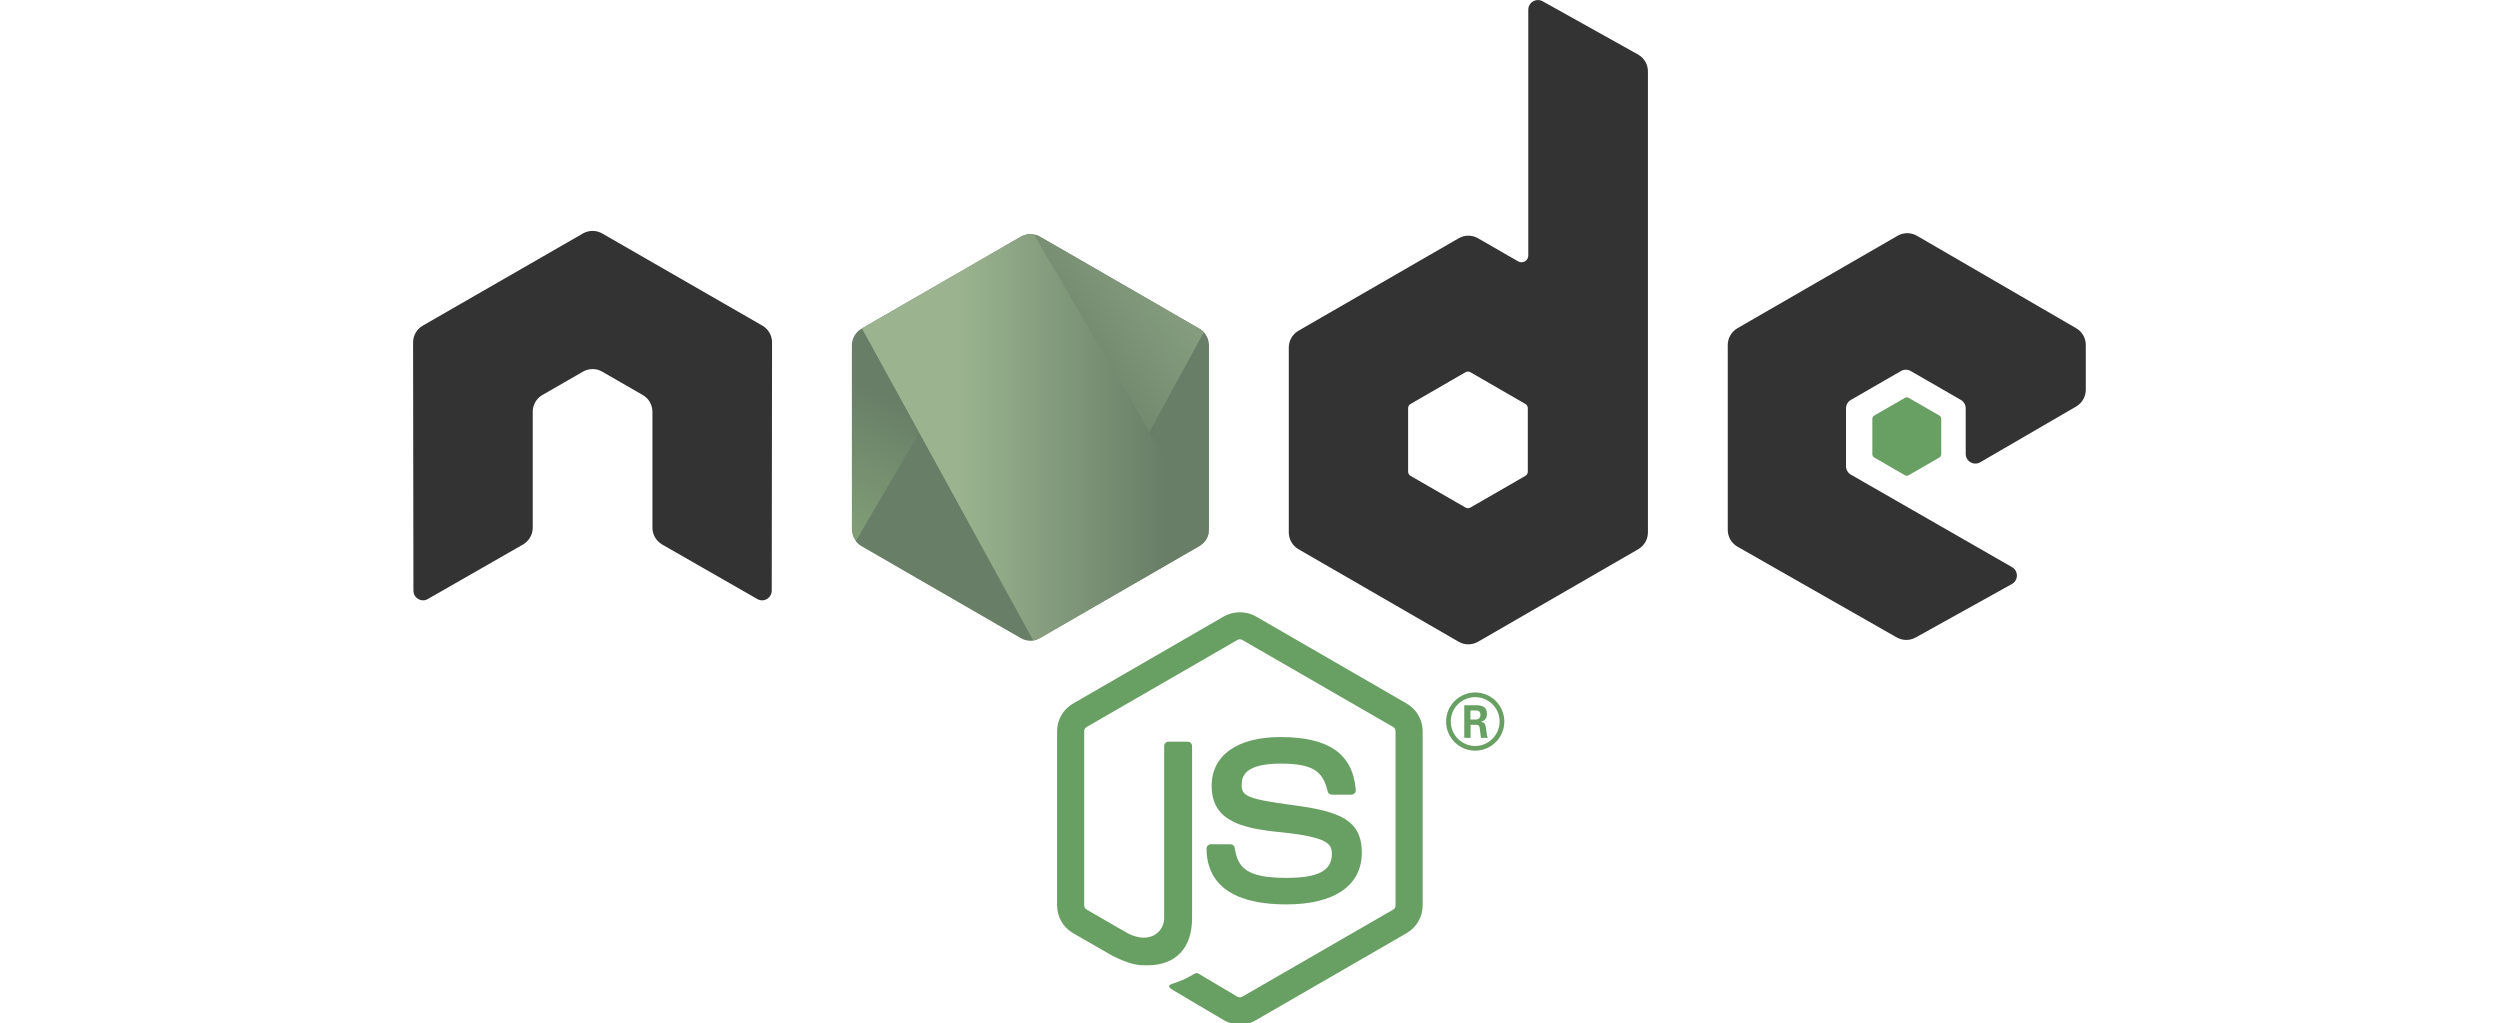 <?xml version="1.0" encoding="UTF-8" standalone="no"?>
<!-- Created with Inkscape (http://www.inkscape.org/) -->
<svg xmlns:dc="http://purl.org/dc/elements/1.1/" xmlns:cc="http://creativecommons.org/ns#" xmlns:rdf="http://www.w3.org/1999/02/22-rdf-syntax-ns#" xmlns:svg="http://www.w3.org/2000/svg" xmlns="http://www.w3.org/2000/svg" xmlns:sodipodi="http://sodipodi.sourceforge.net/DTD/sodipodi-0.dtd" xmlns:inkscape="http://www.inkscape.org/namespaces/inkscape" width="640" height="262" viewBox="0 0 640 262" id="svg4144" version="1.1" inkscape:version="0.91 r13725" inkscape:export-filename="/home/webreflection/Pictures/nodejs.png" inkscape:export-xdpi="90" inkscape:export-ydpi="90" sodipodi:docname="nodejs.svg">
  <defs id="defs4146">
    <clipPath id="clipPath16" clipPathUnits="userSpaceOnUse">
      <path id="path18" d="M 0,600 600,600 600,0 0,0 0,600 Z" inkscape:connector-curvature="0"/>
    </clipPath>
    <clipPath id="clipPath52" clipPathUnits="userSpaceOnUse">
      <path id="path54" d="m 239.032,373.393 -42.134,-24.315 c -1.576,-0.909 -2.545,-2.588 -2.545,-4.407 l 0,0 0,-48.666 c 0,-1.818 0.969,-3.497 2.544,-4.408 l 0,0 42.133,-24.334 c 1.576,-0.909 3.516,-0.909 5.091,0 l 0,0 42.124,24.334 c 1.574,0.911 2.543,2.59 2.543,4.408 l 0,0 0,48.668 c 0,1.817 -0.969,3.496 -2.545,4.405 l 0,0 -42.123,24.315 c -0.787,0.454 -1.666,0.682 -2.544,0.682 l 0,0 c -0.879,0 -1.757,-0.228 -2.544,-0.682" inkscape:connector-curvature="0"/>
    </clipPath>
    <linearGradient id="linearGradient60" spreadMethod="pad" gradientTransform="matrix(-38.065,-77.652,-77.652,38.065,258.702,355.285)" gradientUnits="userSpaceOnUse" y2="0" x2="1" y1="0" x1="0">
      <stop id="stop62" offset="0" style="stop-opacity:1;stop-color:#687e67"/>
      <stop id="stop64" offset="0.529" style="stop-opacity:1;stop-color:#687e67"/>
      <stop id="stop66" offset="1" style="stop-opacity:1;stop-color:#83a178"/>
    </linearGradient>
    <clipPath id="clipPath74" clipPathUnits="userSpaceOnUse">
      <path id="path76" d="m 195.4,292.914 c 0.401,-0.525 0.906,-0.975 1.497,-1.317 l 0,0 36.143,-20.874 6.017,-3.46 c 0.9,-0.519 1.927,-0.739 2.936,-0.665 l 0,0 c 0.337,0.028 0.673,0.09 1.001,0.185 l 0,0 44.43,81.357 c -0.34,0.365 -0.736,0.682 -1.181,0.938 l 0,0 -27.588,15.925 -14.579,8.39 c -0.417,0.24 -0.864,0.413 -1.323,0.526 l 0,0 -47.353,-81.005 z" inkscape:connector-curvature="0"/>
    </clipPath>
    <linearGradient id="linearGradient82" spreadMethod="pad" gradientTransform="matrix(106.807,78.915,78.915,-106.807,235.158,314.647)" gradientUnits="userSpaceOnUse" y2="0" x2="1" y1="0" x1="0">
      <stop id="stop84" offset="0" style="stop-opacity:1;stop-color:#687e67"/>
      <stop id="stop86" offset="0.138" style="stop-opacity:1;stop-color:#687e67"/>
      <stop id="stop88" offset="0.697" style="stop-opacity:1;stop-color:#9bb48f"/>
      <stop id="stop90" offset="0.908" style="stop-opacity:1;stop-color:#9bb48f"/>
      <stop id="stop92" offset="1" style="stop-opacity:1;stop-color:#9bb48f"/>
    </linearGradient>
    <clipPath id="clipPath100" clipPathUnits="userSpaceOnUse">
      <path id="path102" d="m 239.032,373.393 -42.134,-24.315 c -1.575,-0.909 -2.545,-2.588 -2.545,-4.407 l 0,-48.666 c 0,-1.818 0.97,-3.497 2.544,-4.408 l 42.133,-24.334 c 1.576,-0.909 3.516,-0.909 5.091,0 l 42.124,24.334 c 1.574,0.911 2.543,2.59 2.543,4.408 l 0,48.668 c 0,1.817 -0.969,3.496 -2.545,4.405 l -42.123,24.315 c -0.787,0.454 -1.666,0.682 -2.544,0.682 -0.879,0 -1.757,-0.228 -2.544,-0.682" inkscape:connector-curvature="0"/>
    </clipPath>
    <linearGradient id="linearGradient116" spreadMethod="pad" gradientTransform="matrix(97.417,0,0,-97.417,192.862,382.166)" gradientUnits="userSpaceOnUse" y2="0" x2="1" y1="0" x1="0">
      <stop id="stop118" offset="0" style="stop-opacity:1;stop-color:#9bb48f"/>
      <stop id="stop120" offset="0.092" style="stop-opacity:1;stop-color:#9bb48f"/>
      <stop id="stop122" offset="0.303" style="stop-opacity:1;stop-color:#9bb48f"/>
      <stop id="stop124" offset="0.862" style="stop-opacity:1;stop-color:#687e67"/>
      <stop id="stop126" offset="1" style="stop-opacity:1;stop-color:#687e67"/>
    </linearGradient>
    <linearGradient id="linearGradient142" spreadMethod="pad" gradientTransform="matrix(97.417,0,0,-97.417,192.862,320.348)" gradientUnits="userSpaceOnUse" y2="0" x2="1" y1="0" x1="0">
      <stop id="stop144" offset="0" style="stop-opacity:1;stop-color:#9bb48f"/>
      <stop id="stop146" offset="0.092" style="stop-opacity:1;stop-color:#9bb48f"/>
      <stop id="stop148" offset="0.303" style="stop-opacity:1;stop-color:#9bb48f"/>
      <stop id="stop150" offset="0.862" style="stop-opacity:1;stop-color:#687e67"/>
      <stop id="stop152" offset="1" style="stop-opacity:1;stop-color:#687e67"/>
    </linearGradient>
    <clipPath id="clipPath160" clipPathUnits="userSpaceOnUse">
      <path id="path162" d="m 239.032,373.393 -42.134,-24.315 c -1.575,-0.909 -2.545,-2.588 -2.545,-4.407 l 0,-48.666 c 0,-1.818 0.97,-3.497 2.544,-4.408 l 42.133,-24.334 c 1.576,-0.909 3.516,-0.909 5.091,0 l 42.124,24.334 c 1.574,0.911 2.543,2.59 2.543,4.408 l 0,48.668 c 0,1.817 -0.969,3.496 -2.545,4.405 l -42.123,24.315 c -0.787,0.454 -1.666,0.682 -2.544,0.682 -0.879,0 -1.757,-0.228 -2.544,-0.682" inkscape:connector-curvature="0"/>
    </clipPath>
    <linearGradient id="linearGradient176" spreadMethod="pad" gradientTransform="matrix(97.417,0,0,-97.417,192.862,292.538)" gradientUnits="userSpaceOnUse" y2="0" x2="1" y1="0" x1="0">
      <stop id="stop178" offset="0" style="stop-opacity:1;stop-color:#9bb48f"/>
      <stop id="stop180" offset="0.092" style="stop-opacity:1;stop-color:#9bb48f"/>
      <stop id="stop182" offset="0.303" style="stop-opacity:1;stop-color:#9bb48f"/>
      <stop id="stop184" offset="0.862" style="stop-opacity:1;stop-color:#687e67"/>
      <stop id="stop186" offset="1" style="stop-opacity:1;stop-color:#687e67"/>
    </linearGradient>
    <clipPath id="clipPath194" clipPathUnits="userSpaceOnUse">
      <path id="path196" d="m 239.032,373.393 -42.134,-24.315 c -1.575,-0.909 -2.545,-2.588 -2.545,-4.407 l 0,-48.666 c 0,-1.818 0.97,-3.497 2.544,-4.408 l 42.133,-24.334 c 1.576,-0.909 3.516,-0.909 5.091,0 l 42.124,24.334 c 1.574,0.911 2.543,2.59 2.543,4.408 l 0,48.668 c 0,1.817 -0.969,3.496 -2.545,4.405 l -42.123,24.315 c -0.787,0.454 -1.666,0.682 -2.544,0.682 -0.879,0 -1.757,-0.228 -2.544,-0.682" inkscape:connector-curvature="0"/>
    </clipPath>
    <linearGradient id="linearGradient210" spreadMethod="pad" gradientTransform="matrix(97.417,0,0,-97.417,192.862,279.968)" gradientUnits="userSpaceOnUse" y2="0" x2="1" y1="0" x1="0">
      <stop id="stop212" offset="0" style="stop-opacity:1;stop-color:#9bb48f"/>
      <stop id="stop214" offset="0.092" style="stop-opacity:1;stop-color:#9bb48f"/>
      <stop id="stop216" offset="0.303" style="stop-opacity:1;stop-color:#9bb48f"/>
      <stop id="stop218" offset="0.862" style="stop-opacity:1;stop-color:#687e67"/>
      <stop id="stop220" offset="1" style="stop-opacity:1;stop-color:#687e67"/>
    </linearGradient>
    <clipPath id="clipPath228" clipPathUnits="userSpaceOnUse">
      <path id="path230" d="m 239.032,373.393 -42.134,-24.315 c -1.575,-0.909 -2.545,-2.588 -2.545,-4.407 l 0,-48.666 c 0,-1.818 0.97,-3.497 2.544,-4.408 l 42.133,-24.334 c 1.576,-0.909 3.516,-0.909 5.091,0 l 42.124,24.334 c 1.574,0.911 2.543,2.59 2.543,4.408 l 0,48.668 c 0,1.817 -0.969,3.496 -2.545,4.405 l -42.123,24.315 c -0.787,0.454 -1.666,0.682 -2.544,0.682 -0.879,0 -1.757,-0.228 -2.544,-0.682" inkscape:connector-curvature="0"/>
    </clipPath>
    <linearGradient id="linearGradient244" spreadMethod="pad" gradientTransform="matrix(-60.081,-122.564,-122.564,60.081,304.472,357.588)" gradientUnits="userSpaceOnUse" y2="0" x2="1" y1="0" x1="0">
      <stop id="stop246" offset="0" style="stop-opacity:1;stop-color:#687e67"/>
      <stop id="stop248" offset="0.529" style="stop-opacity:1;stop-color:#687e67"/>
      <stop id="stop250" offset="1" style="stop-opacity:1;stop-color:#83a178"/>
    </linearGradient>
  </defs>
  <sodipodi:namedview id="base" pagecolor="#ffffff" bordercolor="#666666" borderopacity="1.0" inkscape:pageopacity="0.0" inkscape:pageshadow="2" inkscape:zoom="0.35" inkscape:cx="-570.71428" inkscape:cy="-134.28572" inkscape:document-units="px" inkscape:current-layer="layer1" showgrid="false" units="px" inkscape:window-width="3200" inkscape:window-height="1671" inkscape:window-x="0" inkscape:window-y="55" inkscape:window-maximized="1"/>
  <g inkscape:label="Layer 1" inkscape:groupmode="layer" id="layer1" transform="translate(0,-790.36)">
    <g transform="matrix(0.968,0,0,-0.968,29.948,1212.407)" id="g10">
      <g id="g12">
        <g clip-path="url(#clipPath16)" id="g14">
          <g transform="translate(296.953,165.056)" id="g20">
            <path id="path22" style="fill:#689f63;fill-opacity:1;fill-rule:nonzero;stroke:none" d="m 0,0 c -1.46,0 -2.912,0.381 -4.19,1.121 l -13.338,7.892 c -1.991,1.114 -1.019,1.509 -0.362,1.738 2.657,0.922 3.195,1.135 6.031,2.743 0.295,0.167 0.687,0.103 0.992,-0.076 L -0.62,7.335 c 0.371,-0.206 0.895,-0.206 1.237,0 l 39.95,23.058 c 0.372,0.212 0.61,0.64 0.61,1.081 l 0,46.104 c 0,0.451 -0.238,0.872 -0.62,1.101 L 0.624,101.717 c -0.369,0.216 -0.859,0.216 -1.231,0 L -40.53,78.672 c -0.388,-0.222 -0.634,-0.657 -0.634,-1.094 l 0,-46.104 c 0,-0.441 0.246,-0.859 0.63,-1.068 l 10.944,-6.323 c 5.938,-2.969 9.574,0.528 9.574,4.041 l 0,45.519 c 0,0.644 0.517,1.151 1.161,1.151 l 5.065,0 c 0.634,0 1.158,-0.507 1.158,-1.151 l 0,-45.519 c 0,-7.925 -4.316,-12.47 -11.829,-12.47 -2.309,0 -4.127,0 -9.202,2.501 l -10.476,6.031 c -2.588,1.496 -4.19,4.293 -4.19,7.288 l 0,46.104 c 0,2.995 1.602,5.792 4.19,7.281 l 39.949,23.085 c 2.528,1.429 5.888,1.429 8.396,0 L 44.153,84.859 c 2.587,-1.496 4.196,-4.286 4.196,-7.281 l 0,-46.104 c 0,-2.995 -1.609,-5.782 -4.196,-7.288 L 4.206,1.121 C 2.929,0.381 1.48,0 0,0" inkscape:connector-curvature="0"/>
          </g>
          <g transform="translate(309.293,196.818)" id="g24">
            <path id="path26" style="fill:#689f63;fill-opacity:1;fill-rule:nonzero;stroke:none" d="m 0,0 c -17.482,0 -21.144,8.024 -21.144,14.755 0,0.64 0.514,1.151 1.154,1.151 l 5.165,0 c 0.577,0 1.058,-0.415 1.148,-0.978 0.78,-5.258 3.105,-7.912 13.677,-7.912 8.416,0 11.999,1.904 11.999,6.369 0,2.574 -1.016,4.485 -14.095,5.766 -10.931,1.081 -17.692,3.496 -17.692,12.24 0,8.061 6.794,12.868 18.186,12.868 12.798,0 19.131,-4.442 19.933,-13.972 0.03,-0.329 -0.086,-0.644 -0.305,-0.889 -0.219,-0.229 -0.524,-0.369 -0.846,-0.369 l -5.185,0 c -0.537,0 -1.012,0.382 -1.121,0.903 -1.244,5.533 -4.269,7.301 -12.476,7.301 -9.189,0 -10.257,-3.201 -10.257,-5.6 0,-2.906 1.26,-3.751 13.667,-5.393 C 14.085,24.617 19.917,22.319 19.917,13.69 19.917,4.986 12.659,0 0,0" inkscape:connector-curvature="0"/>
          </g>
          <g transform="translate(357.939,245.7)" id="g28">
            <path id="path30" style="fill:#689f63;fill-opacity:1;fill-rule:nonzero;stroke:none" d="m 0,0 1.343,0 c 1.098,0 1.304,0.773 1.304,1.221 0,1.183 -0.816,1.183 -1.264,1.183 L 0,2.404 0,0 Z m -1.632,3.789 2.975,0 c 1.019,0 3.016,0 3.016,-2.283 0,-1.589 -1.019,-1.914 -1.632,-2.118 1.184,-0.081 1.264,-0.856 1.426,-1.955 0.083,-0.692 0.206,-1.875 0.448,-2.281 l -1.831,0 C 2.727,-4.442 2.441,-2.241 2.441,-2.12 2.322,-1.63 2.156,-1.387 1.546,-1.387 l -1.506,0 0,-3.461 -1.672,0 0,8.637 z m -3.563,-4.298 c 0,-3.586 2.893,-6.479 6.436,-6.479 3.586,0 6.478,2.954 6.478,6.479 0,3.584 -2.932,6.436 -6.478,6.436 -3.503,0 -6.436,-2.81 -6.436,-6.436 M 8.96,-0.531 c 0,-4.236 -3.464,-7.699 -7.699,-7.699 -4.197,0 -7.7,3.422 -7.7,7.699 0,4.359 3.586,7.701 7.7,7.701 4.156,0 7.699,-3.342 7.699,-7.701" inkscape:connector-curvature="0"/>
          </g>
          <g transform="translate(173.243,345.433)" id="g32">
            <path id="path34" style="fill:#333333;fill-opacity:1;fill-rule:evenodd;stroke:none" d="M 0,0 C 0,1.841 -0.969,3.533 -2.558,4.445 L -44.913,28.82 c -0.716,0.422 -1.519,0.641 -2.331,0.674 l -0.438,0 c -0.81,-0.033 -1.612,-0.252 -2.339,-0.674 L -92.376,4.445 C -93.955,3.533 -94.937,1.841 -94.937,0 l 0.093,-65.635 c 0,-0.913 0.474,-1.762 1.277,-2.21 0.786,-0.471 1.758,-0.471 2.541,0 l 25.172,14.414 c 1.592,0.945 2.561,2.614 2.561,4.439 l 0,30.664 c 0,1.828 0.968,3.52 2.554,4.429 l 10.718,6.173 c 0.799,0.461 1.672,0.687 2.564,0.687 0.873,0 1.768,-0.226 2.544,-0.687 l 10.715,-6.173 c 1.586,-0.909 2.558,-2.601 2.558,-4.429 l 0,-30.664 c 0,-1.825 0.982,-3.504 2.564,-4.439 l 25.165,-14.414 c 0.789,-0.471 1.775,-0.471 2.557,0 0.78,0.448 1.271,1.297 1.271,2.21 L 0,0 Z" inkscape:connector-curvature="0"/>
          </g>
          <g transform="translate(373.109,311.257)" id="g36">
            <path id="path38" style="fill:#333333;fill-opacity:1;fill-rule:evenodd;stroke:none" d="m 0,0 c 0,-0.456 -0.244,-0.879 -0.64,-1.106 l -14.548,-8.386 c -0.395,-0.227 -0.882,-0.227 -1.277,0 l -14.548,8.386 c -0.397,0.227 -0.64,0.65 -0.64,1.106 l 0,16.799 c 0,0.456 0.243,0.879 0.639,1.108 l 14.547,8.402 c 0.397,0.229 0.884,0.229 1.281,0 L -0.639,17.907 C -0.244,17.678 0,17.255 0,16.799 L 0,0 Z m 3.931,124.403 c -0.793,0.44 -1.76,0.431 -2.543,-0.029 -0.781,-0.459 -1.262,-1.299 -1.262,-2.206 l 0,-65 c 0,-0.639 -0.342,-1.231 -0.894,-1.551 -0.554,-0.32 -1.237,-0.32 -1.791,0 l -10.609,6.112 c -1.582,0.913 -3.529,0.911 -5.112,-10e-4 L -60.651,37.275 c -1.584,-0.914 -2.559,-2.603 -2.559,-4.431 l 0,-48.916 c 0,-1.828 0.975,-3.516 2.557,-4.432 l 42.37,-24.471 c 1.584,-0.914 3.534,-0.914 5.118,0 l 42.377,24.471 c 1.582,0.916 2.558,2.604 2.558,4.432 l 0,121.936 c 0,1.854 -1.004,3.564 -2.624,4.468 L 3.931,124.403 Z" inkscape:connector-curvature="0"/>
          </g>
          <g transform="translate(518.131,328.495)" id="g40">
            <path id="path42" style="fill:#333333;fill-opacity:1;fill-rule:evenodd;stroke:none" d="m 0,0 c 1.576,0.915 2.546,2.601 2.546,4.424 l 0,11.854 c 0,1.823 -0.97,3.51 -2.548,4.425 l -42.099,24.443 c -1.584,0.921 -3.539,0.922 -5.127,0.007 L -89.584,20.7 c -1.583,-0.914 -2.558,-2.602 -2.558,-4.43 l 0,-48.903 c 0,-1.84 0.987,-3.537 2.584,-4.446 l 42.093,-23.985 c 1.552,-0.886 3.455,-0.896 5.017,-0.028 l 25.46,14.151 c 0.808,0.45 1.311,1.297 1.316,2.219 0.006,0.923 -0.485,1.777 -1.284,2.236 l -42.625,24.465 c -0.796,0.456 -1.286,1.304 -1.286,2.219 l 0,15.326 c 0,0.914 0.488,1.76 1.281,2.216 l 13.266,7.648 c 0.789,0.456 1.764,0.456 2.554,0 L -30.494,1.74 c 0.793,-0.456 1.28,-1.302 1.28,-2.216 l 0,-12.058 c 0,-0.916 0.49,-1.762 1.283,-2.218 0.793,-0.458 1.77,-0.454 2.561,0.005 L 0,0 Z" inkscape:connector-curvature="0"/>
          </g>
          <g transform="translate(472.842,330.786)" id="g44">
            <path id="path46" style="fill:#689f63;fill-opacity:1;fill-rule:evenodd;stroke:none" d="m 0,0 c 0.304,0.176 0.678,0.176 0.982,0 l 8.13,-4.69 c 0.304,-0.176 0.491,-0.5 0.491,-0.851 l 0,-9.388 c 0,-0.352 -0.187,-0.675 -0.491,-0.851 l -8.13,-4.691 c -0.304,-0.176 -0.678,-0.176 -0.982,0 l -8.124,4.691 c -0.304,0.176 -0.491,0.499 -0.491,0.851 l 0,9.388 c 0,0.351 0.187,0.675 0.491,0.851 L 0,0 Z" inkscape:connector-curvature="0"/>
          </g>
        </g>
      </g>
      <g id="g48">
        <g clip-path="url(#clipPath52)" id="g50">
          <g id="g56">
            <g id="g58">
              <path id="path68" style="fill:url(#linearGradient60);stroke:none" d="m 239.032,373.393 -42.134,-24.315 c -1.576,-0.909 -2.545,-2.588 -2.545,-4.407 l 0,0 0,-48.666 c 0,-1.818 0.969,-3.497 2.544,-4.408 l 0,0 42.133,-24.334 c 1.576,-0.909 3.516,-0.909 5.091,0 l 0,0 42.124,24.334 c 1.574,0.911 2.543,2.59 2.543,4.408 l 0,0 0,48.668 c 0,1.817 -0.969,3.496 -2.545,4.405 l 0,0 -42.123,24.315 c -0.787,0.454 -1.666,0.682 -2.544,0.682 l 0,0 c -0.879,0 -1.757,-0.228 -2.544,-0.682" inkscape:connector-curvature="0"/>
            </g>
          </g>
        </g>
      </g>
      <g id="g70">
        <g clip-path="url(#clipPath74)" id="g72">
          <g id="g78">
            <g id="g80">
              <path id="path94" style="fill:url(#linearGradient82);stroke:none" d="m 195.4,292.914 c 0.401,-0.525 0.906,-0.975 1.497,-1.317 l 0,0 36.143,-20.874 6.017,-3.46 c 0.9,-0.519 1.927,-0.739 2.936,-0.665 l 0,0 c 0.337,0.028 0.673,0.09 1.001,0.185 l 0,0 44.43,81.357 c -0.34,0.365 -0.736,0.682 -1.181,0.938 l 0,0 -27.588,15.925 -14.579,8.39 c -0.417,0.24 -0.864,0.413 -1.323,0.526 l 0,0 -47.353,-81.005 z" inkscape:connector-curvature="0"/>
            </g>
          </g>
        </g>
      </g>
      <g id="g96">
        <g clip-path="url(#clipPath100)" id="g98">
          <g id="g104">
            <g id="g106">
              <g id="g112">
                <g id="g114">
                  <path id="path128" style="fill:url(#linearGradient116);stroke:none" d="m 237.627,382.331 -0.58,-0.331 0.774,0 -0.194,0.331 z" inkscape:connector-curvature="0"/>
                </g>
              </g>
            </g>
          </g>
        </g>
      </g>
      <g id="g130">
        <g id="g132">
          <g id="g138">
            <g id="g140">
              <path id="path154" style="fill:url(#linearGradient142);stroke:none" d="m 241.065,374.048 c -0.705,-0.07 -1.398,-0.289 -2.033,-0.655 l 0,0 -42.014,-24.245 45.293,-82.513 c 0.628,0.091 1.243,0.301 1.81,0.628 l 0,0 42.124,24.334 c 1.301,0.753 2.189,2.031 2.458,3.477 l 0,0 -46.178,78.89 c -0.341,0.068 -0.688,0.102 -1.035,0.102 l 0,0 c -0.142,0 -0.284,-0.006 -0.425,-0.018" inkscape:connector-curvature="0"/>
            </g>
          </g>
        </g>
      </g>
      <g id="g156">
        <g clip-path="url(#clipPath160)" id="g158">
          <g id="g164">
            <g id="g166">
              <g id="g172">
                <g id="g174">
                  <path id="path188" style="fill:url(#linearGradient176);stroke:none" d="m 290.279,292.38 -0.279,0.477 0,-0.639 0.279,0.162 z" inkscape:connector-curvature="0"/>
                </g>
              </g>
            </g>
          </g>
        </g>
      </g>
      <g id="g190">
        <g clip-path="url(#clipPath194)" id="g192">
          <g id="g198">
            <g id="g200">
              <g id="g206">
                <g id="g208">
                  <path id="path222" style="fill:url(#linearGradient210);stroke:none" d="m 286.351,291.597 -42.177,-24.333 c -0.58,-0.335 -1.213,-0.545 -1.861,-0.633 l 0.84,-1.53 46.847,27.117 0,0.639 -1.158,1.979 c -0.347,-1.348 -1.263,-2.528 -2.491,-3.239" inkscape:connector-curvature="0"/>
                </g>
              </g>
            </g>
          </g>
        </g>
      </g>
      <g id="g224">
        <g clip-path="url(#clipPath228)" id="g226">
          <g id="g232">
            <g id="g234">
              <g id="g240">
                <g id="g242">
                  <path id="path252" style="fill:url(#linearGradient244);stroke:none" d="m 286.351,291.597 -42.177,-24.333 c -0.58,-0.335 -1.213,-0.545 -1.861,-0.633 l 0.84,-1.53 46.847,27.117 0,0.639 -1.158,1.979 c -0.347,-1.348 -1.263,-2.528 -2.491,-3.239" inkscape:connector-curvature="0"/>
                </g>
              </g>
            </g>
          </g>
        </g>
      </g>
    </g>
  </g>
</svg>
